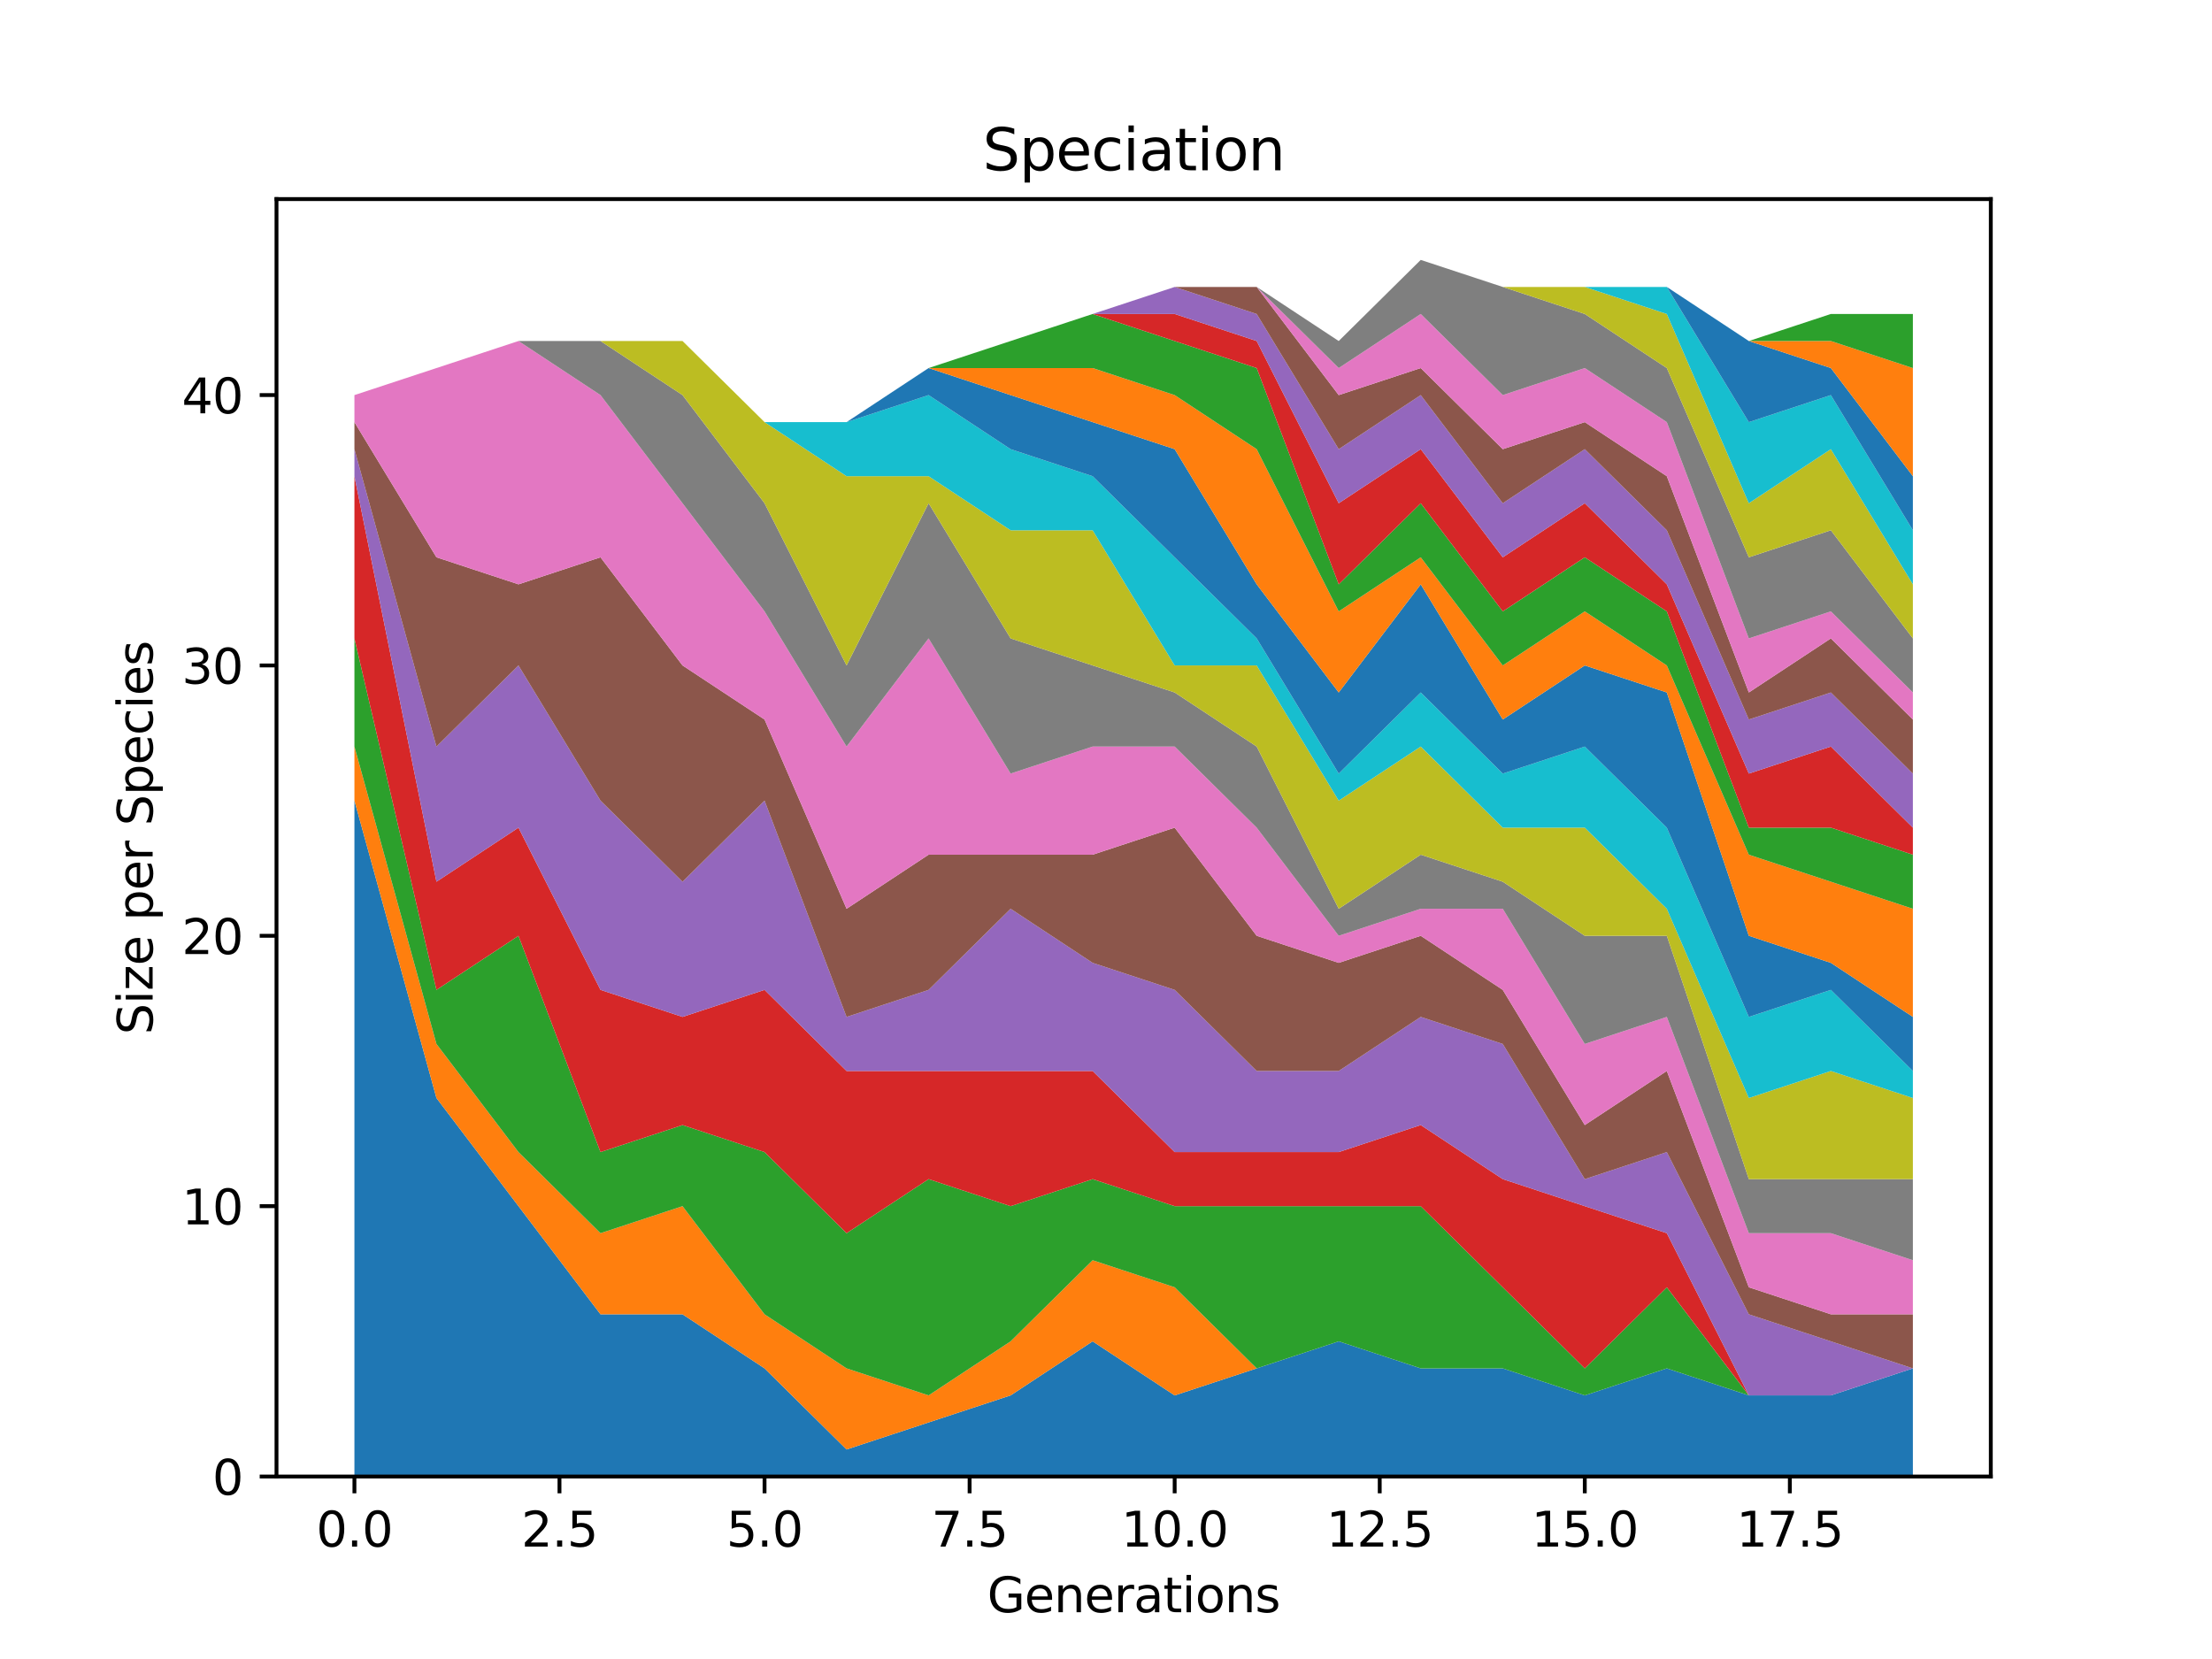 <?xml version="1.0" encoding="utf-8" standalone="no"?>
<!DOCTYPE svg PUBLIC "-//W3C//DTD SVG 1.1//EN"
  "http://www.w3.org/Graphics/SVG/1.1/DTD/svg11.dtd">
<svg xmlns:xlink="http://www.w3.org/1999/xlink" width="460.8pt" height="345.6pt" viewBox="0 0 460.8 345.6" xmlns="http://www.w3.org/2000/svg" version="1.1">
 <defs>
  <style type="text/css">*{stroke-linejoin: round; stroke-linecap: butt}</style>
 </defs>
 <g id="figure_1">
  <g id="patch_1">
   <path d="M 0 345.6 
L 460.8 345.6 
L 460.8 0 
L 0 0 
z
" style="fill: #ffffff"/>
  </g>
  <g id="axes_1">
   <g id="patch_2">
    <path d="M 57.6 307.584 
L 414.72 307.584 
L 414.72 41.472 
L 57.6 41.472 
z
" style="fill: #ffffff"/>
   </g>
   <g id="PolyCollection_1">
    <path d="M 73.833 166.784 
L 73.833 307.584 
L 90.92 307.584 
L 108.007 307.584 
L 125.094 307.584 
L 142.181 307.584 
L 159.268 307.584 
L 176.355 307.584 
L 193.442 307.584 
L 210.529 307.584 
L 227.616 307.584 
L 244.704 307.584 
L 261.791 307.584 
L 278.878 307.584 
L 295.965 307.584 
L 313.052 307.584 
L 330.139 307.584 
L 347.226 307.584 
L 364.313 307.584 
L 381.4 307.584 
L 398.487 307.584 
L 398.487 285.056 
L 398.487 285.056 
L 381.4 290.688 
L 364.313 290.688 
L 347.226 285.056 
L 330.139 290.688 
L 313.052 285.056 
L 295.965 285.056 
L 278.878 279.424 
L 261.791 285.056 
L 244.704 290.688 
L 227.616 279.424 
L 210.529 290.688 
L 193.442 296.32 
L 176.355 301.952 
L 159.268 285.056 
L 142.181 273.792 
L 125.094 273.792 
L 108.007 251.264 
L 90.92 228.736 
L 73.833 166.784 
z
" clip-path="url(#p6eb4b0f2d7)" style="fill: #1f77b4"/>
   </g>
   <g id="PolyCollection_2">
    <path d="M 73.833 155.52 
L 73.833 166.784 
L 90.92 228.736 
L 108.007 251.264 
L 125.094 273.792 
L 142.181 273.792 
L 159.268 285.056 
L 176.355 301.952 
L 193.442 296.32 
L 210.529 290.688 
L 227.616 279.424 
L 244.704 290.688 
L 261.791 285.056 
L 278.878 279.424 
L 295.965 285.056 
L 313.052 285.056 
L 330.139 290.688 
L 347.226 285.056 
L 364.313 290.688 
L 381.4 290.688 
L 398.487 285.056 
L 398.487 285.056 
L 398.487 285.056 
L 381.4 290.688 
L 364.313 290.688 
L 347.226 285.056 
L 330.139 290.688 
L 313.052 285.056 
L 295.965 285.056 
L 278.878 279.424 
L 261.791 285.056 
L 244.704 268.16 
L 227.616 262.528 
L 210.529 279.424 
L 193.442 290.688 
L 176.355 285.056 
L 159.268 273.792 
L 142.181 251.264 
L 125.094 256.896 
L 108.007 240 
L 90.92 217.472 
L 73.833 155.52 
z
" clip-path="url(#p6eb4b0f2d7)" style="fill: #ff7f0e"/>
   </g>
   <g id="PolyCollection_3">
    <path d="M 73.833 132.992 
L 73.833 155.52 
L 90.92 217.472 
L 108.007 240 
L 125.094 256.896 
L 142.181 251.264 
L 159.268 273.792 
L 176.355 285.056 
L 193.442 290.688 
L 210.529 279.424 
L 227.616 262.528 
L 244.704 268.16 
L 261.791 285.056 
L 278.878 279.424 
L 295.965 285.056 
L 313.052 285.056 
L 330.139 290.688 
L 347.226 285.056 
L 364.313 290.688 
L 381.4 290.688 
L 398.487 285.056 
L 398.487 285.056 
L 398.487 285.056 
L 381.4 290.688 
L 364.313 290.688 
L 347.226 268.16 
L 330.139 285.056 
L 313.052 268.16 
L 295.965 251.264 
L 278.878 251.264 
L 261.791 251.264 
L 244.704 251.264 
L 227.616 245.632 
L 210.529 251.264 
L 193.442 245.632 
L 176.355 256.896 
L 159.268 240 
L 142.181 234.368 
L 125.094 240 
L 108.007 194.944 
L 90.92 206.208 
L 73.833 132.992 
z
" clip-path="url(#p6eb4b0f2d7)" style="fill: #2ca02c"/>
   </g>
   <g id="PolyCollection_4">
    <path d="M 73.833 99.2 
L 73.833 132.992 
L 90.92 206.208 
L 108.007 194.944 
L 125.094 240 
L 142.181 234.368 
L 159.268 240 
L 176.355 256.896 
L 193.442 245.632 
L 210.529 251.264 
L 227.616 245.632 
L 244.704 251.264 
L 261.791 251.264 
L 278.878 251.264 
L 295.965 251.264 
L 313.052 268.16 
L 330.139 285.056 
L 347.226 268.16 
L 364.313 290.688 
L 381.4 290.688 
L 398.487 285.056 
L 398.487 285.056 
L 398.487 285.056 
L 381.4 290.688 
L 364.313 290.688 
L 347.226 256.896 
L 330.139 251.264 
L 313.052 245.632 
L 295.965 234.368 
L 278.878 240 
L 261.791 240 
L 244.704 240 
L 227.616 223.104 
L 210.529 223.104 
L 193.442 223.104 
L 176.355 223.104 
L 159.268 206.208 
L 142.181 211.84 
L 125.094 206.208 
L 108.007 172.416 
L 90.92 183.68 
L 73.833 99.2 
z
" clip-path="url(#p6eb4b0f2d7)" style="fill: #d62728"/>
   </g>
   <g id="PolyCollection_5">
    <path d="M 73.833 93.568 
L 73.833 99.2 
L 90.92 183.68 
L 108.007 172.416 
L 125.094 206.208 
L 142.181 211.84 
L 159.268 206.208 
L 176.355 223.104 
L 193.442 223.104 
L 210.529 223.104 
L 227.616 223.104 
L 244.704 240 
L 261.791 240 
L 278.878 240 
L 295.965 234.368 
L 313.052 245.632 
L 330.139 251.264 
L 347.226 256.896 
L 364.313 290.688 
L 381.4 290.688 
L 398.487 285.056 
L 398.487 285.056 
L 398.487 285.056 
L 381.4 279.424 
L 364.313 273.792 
L 347.226 240 
L 330.139 245.632 
L 313.052 217.472 
L 295.965 211.84 
L 278.878 223.104 
L 261.791 223.104 
L 244.704 206.208 
L 227.616 200.576 
L 210.529 189.312 
L 193.442 206.208 
L 176.355 211.84 
L 159.268 166.784 
L 142.181 183.68 
L 125.094 166.784 
L 108.007 138.624 
L 90.92 155.52 
L 73.833 93.568 
z
" clip-path="url(#p6eb4b0f2d7)" style="fill: #9467bd"/>
   </g>
   <g id="PolyCollection_6">
    <path d="M 73.833 87.936 
L 73.833 93.568 
L 90.92 155.52 
L 108.007 138.624 
L 125.094 166.784 
L 142.181 183.68 
L 159.268 166.784 
L 176.355 211.84 
L 193.442 206.208 
L 210.529 189.312 
L 227.616 200.576 
L 244.704 206.208 
L 261.791 223.104 
L 278.878 223.104 
L 295.965 211.84 
L 313.052 217.472 
L 330.139 245.632 
L 347.226 240 
L 364.313 273.792 
L 381.4 279.424 
L 398.487 285.056 
L 398.487 273.792 
L 398.487 273.792 
L 381.4 273.792 
L 364.313 268.16 
L 347.226 223.104 
L 330.139 234.368 
L 313.052 206.208 
L 295.965 194.944 
L 278.878 200.576 
L 261.791 194.944 
L 244.704 172.416 
L 227.616 178.048 
L 210.529 178.048 
L 193.442 178.048 
L 176.355 189.312 
L 159.268 149.888 
L 142.181 138.624 
L 125.094 116.096 
L 108.007 121.728 
L 90.92 116.096 
L 73.833 87.936 
z
" clip-path="url(#p6eb4b0f2d7)" style="fill: #8c564b"/>
   </g>
   <g id="PolyCollection_7">
    <path d="M 73.833 82.304 
L 73.833 87.936 
L 90.92 116.096 
L 108.007 121.728 
L 125.094 116.096 
L 142.181 138.624 
L 159.268 149.888 
L 176.355 189.312 
L 193.442 178.048 
L 210.529 178.048 
L 227.616 178.048 
L 244.704 172.416 
L 261.791 194.944 
L 278.878 200.576 
L 295.965 194.944 
L 313.052 206.208 
L 330.139 234.368 
L 347.226 223.104 
L 364.313 268.16 
L 381.4 273.792 
L 398.487 273.792 
L 398.487 262.528 
L 398.487 262.528 
L 381.4 256.896 
L 364.313 256.896 
L 347.226 211.84 
L 330.139 217.472 
L 313.052 189.312 
L 295.965 189.312 
L 278.878 194.944 
L 261.791 172.416 
L 244.704 155.52 
L 227.616 155.52 
L 210.529 161.152 
L 193.442 132.992 
L 176.355 155.52 
L 159.268 127.36 
L 142.181 104.832 
L 125.094 82.304 
L 108.007 71.04 
L 90.92 76.672 
L 73.833 82.304 
z
" clip-path="url(#p6eb4b0f2d7)" style="fill: #e377c2"/>
   </g>
   <g id="PolyCollection_8">
    <path d="M 73.833 82.304 
L 73.833 82.304 
L 90.92 76.672 
L 108.007 71.04 
L 125.094 82.304 
L 142.181 104.832 
L 159.268 127.36 
L 176.355 155.52 
L 193.442 132.992 
L 210.529 161.152 
L 227.616 155.52 
L 244.704 155.52 
L 261.791 172.416 
L 278.878 194.944 
L 295.965 189.312 
L 313.052 189.312 
L 330.139 217.472 
L 347.226 211.84 
L 364.313 256.896 
L 381.4 256.896 
L 398.487 262.528 
L 398.487 245.632 
L 398.487 245.632 
L 381.4 245.632 
L 364.313 245.632 
L 347.226 194.944 
L 330.139 194.944 
L 313.052 183.68 
L 295.965 178.048 
L 278.878 189.312 
L 261.791 155.52 
L 244.704 144.256 
L 227.616 138.624 
L 210.529 132.992 
L 193.442 104.832 
L 176.355 138.624 
L 159.268 104.832 
L 142.181 82.304 
L 125.094 71.04 
L 108.007 71.04 
L 90.92 76.672 
L 73.833 82.304 
z
" clip-path="url(#p6eb4b0f2d7)" style="fill: #7f7f7f"/>
   </g>
   <g id="PolyCollection_9">
    <path d="M 73.833 82.304 
L 73.833 82.304 
L 90.92 76.672 
L 108.007 71.04 
L 125.094 71.04 
L 142.181 82.304 
L 159.268 104.832 
L 176.355 138.624 
L 193.442 104.832 
L 210.529 132.992 
L 227.616 138.624 
L 244.704 144.256 
L 261.791 155.52 
L 278.878 189.312 
L 295.965 178.048 
L 313.052 183.68 
L 330.139 194.944 
L 347.226 194.944 
L 364.313 245.632 
L 381.4 245.632 
L 398.487 245.632 
L 398.487 228.736 
L 398.487 228.736 
L 381.4 223.104 
L 364.313 228.736 
L 347.226 189.312 
L 330.139 172.416 
L 313.052 172.416 
L 295.965 155.52 
L 278.878 166.784 
L 261.791 138.624 
L 244.704 138.624 
L 227.616 110.464 
L 210.529 110.464 
L 193.442 99.2 
L 176.355 99.2 
L 159.268 87.936 
L 142.181 71.04 
L 125.094 71.04 
L 108.007 71.04 
L 90.92 76.672 
L 73.833 82.304 
z
" clip-path="url(#p6eb4b0f2d7)" style="fill: #bcbd22"/>
   </g>
   <g id="PolyCollection_10">
    <path d="M 73.833 82.304 
L 73.833 82.304 
L 90.92 76.672 
L 108.007 71.04 
L 125.094 71.04 
L 142.181 71.04 
L 159.268 87.936 
L 176.355 99.2 
L 193.442 99.2 
L 210.529 110.464 
L 227.616 110.464 
L 244.704 138.624 
L 261.791 138.624 
L 278.878 166.784 
L 295.965 155.52 
L 313.052 172.416 
L 330.139 172.416 
L 347.226 189.312 
L 364.313 228.736 
L 381.4 223.104 
L 398.487 228.736 
L 398.487 223.104 
L 398.487 223.104 
L 381.4 206.208 
L 364.313 211.84 
L 347.226 172.416 
L 330.139 155.52 
L 313.052 161.152 
L 295.965 144.256 
L 278.878 161.152 
L 261.791 132.992 
L 244.704 116.096 
L 227.616 99.2 
L 210.529 93.568 
L 193.442 82.304 
L 176.355 87.936 
L 159.268 87.936 
L 142.181 71.04 
L 125.094 71.04 
L 108.007 71.04 
L 90.92 76.672 
L 73.833 82.304 
z
" clip-path="url(#p6eb4b0f2d7)" style="fill: #17becf"/>
   </g>
   <g id="PolyCollection_11">
    <path d="M 73.833 82.304 
L 73.833 82.304 
L 90.92 76.672 
L 108.007 71.04 
L 125.094 71.04 
L 142.181 71.04 
L 159.268 87.936 
L 176.355 87.936 
L 193.442 82.304 
L 210.529 93.568 
L 227.616 99.2 
L 244.704 116.096 
L 261.791 132.992 
L 278.878 161.152 
L 295.965 144.256 
L 313.052 161.152 
L 330.139 155.52 
L 347.226 172.416 
L 364.313 211.84 
L 381.4 206.208 
L 398.487 223.104 
L 398.487 211.84 
L 398.487 211.84 
L 381.4 200.576 
L 364.313 194.944 
L 347.226 144.256 
L 330.139 138.624 
L 313.052 149.888 
L 295.965 121.728 
L 278.878 144.256 
L 261.791 121.728 
L 244.704 93.568 
L 227.616 87.936 
L 210.529 82.304 
L 193.442 76.672 
L 176.355 87.936 
L 159.268 87.936 
L 142.181 71.04 
L 125.094 71.04 
L 108.007 71.04 
L 90.92 76.672 
L 73.833 82.304 
z
" clip-path="url(#p6eb4b0f2d7)" style="fill: #1f77b4"/>
   </g>
   <g id="PolyCollection_12">
    <path d="M 73.833 82.304 
L 73.833 82.304 
L 90.92 76.672 
L 108.007 71.04 
L 125.094 71.04 
L 142.181 71.04 
L 159.268 87.936 
L 176.355 87.936 
L 193.442 76.672 
L 210.529 82.304 
L 227.616 87.936 
L 244.704 93.568 
L 261.791 121.728 
L 278.878 144.256 
L 295.965 121.728 
L 313.052 149.888 
L 330.139 138.624 
L 347.226 144.256 
L 364.313 194.944 
L 381.4 200.576 
L 398.487 211.84 
L 398.487 189.312 
L 398.487 189.312 
L 381.4 183.68 
L 364.313 178.048 
L 347.226 138.624 
L 330.139 127.36 
L 313.052 138.624 
L 295.965 116.096 
L 278.878 127.36 
L 261.791 93.568 
L 244.704 82.304 
L 227.616 76.672 
L 210.529 76.672 
L 193.442 76.672 
L 176.355 87.936 
L 159.268 87.936 
L 142.181 71.04 
L 125.094 71.04 
L 108.007 71.04 
L 90.92 76.672 
L 73.833 82.304 
z
" clip-path="url(#p6eb4b0f2d7)" style="fill: #ff7f0e"/>
   </g>
   <g id="PolyCollection_13">
    <path d="M 73.833 82.304 
L 73.833 82.304 
L 90.92 76.672 
L 108.007 71.04 
L 125.094 71.04 
L 142.181 71.04 
L 159.268 87.936 
L 176.355 87.936 
L 193.442 76.672 
L 210.529 76.672 
L 227.616 76.672 
L 244.704 82.304 
L 261.791 93.568 
L 278.878 127.36 
L 295.965 116.096 
L 313.052 138.624 
L 330.139 127.36 
L 347.226 138.624 
L 364.313 178.048 
L 381.4 183.68 
L 398.487 189.312 
L 398.487 178.048 
L 398.487 178.048 
L 381.4 172.416 
L 364.313 172.416 
L 347.226 127.36 
L 330.139 116.096 
L 313.052 127.36 
L 295.965 104.832 
L 278.878 121.728 
L 261.791 76.672 
L 244.704 71.04 
L 227.616 65.408 
L 210.529 71.04 
L 193.442 76.672 
L 176.355 87.936 
L 159.268 87.936 
L 142.181 71.04 
L 125.094 71.04 
L 108.007 71.04 
L 90.92 76.672 
L 73.833 82.304 
z
" clip-path="url(#p6eb4b0f2d7)" style="fill: #2ca02c"/>
   </g>
   <g id="PolyCollection_14">
    <path d="M 73.833 82.304 
L 73.833 82.304 
L 90.92 76.672 
L 108.007 71.04 
L 125.094 71.04 
L 142.181 71.04 
L 159.268 87.936 
L 176.355 87.936 
L 193.442 76.672 
L 210.529 71.04 
L 227.616 65.408 
L 244.704 71.04 
L 261.791 76.672 
L 278.878 121.728 
L 295.965 104.832 
L 313.052 127.36 
L 330.139 116.096 
L 347.226 127.36 
L 364.313 172.416 
L 381.4 172.416 
L 398.487 178.048 
L 398.487 172.416 
L 398.487 172.416 
L 381.4 155.52 
L 364.313 161.152 
L 347.226 121.728 
L 330.139 104.832 
L 313.052 116.096 
L 295.965 93.568 
L 278.878 104.832 
L 261.791 71.04 
L 244.704 65.408 
L 227.616 65.408 
L 210.529 71.04 
L 193.442 76.672 
L 176.355 87.936 
L 159.268 87.936 
L 142.181 71.04 
L 125.094 71.04 
L 108.007 71.04 
L 90.92 76.672 
L 73.833 82.304 
z
" clip-path="url(#p6eb4b0f2d7)" style="fill: #d62728"/>
   </g>
   <g id="PolyCollection_15">
    <path d="M 73.833 82.304 
L 73.833 82.304 
L 90.92 76.672 
L 108.007 71.04 
L 125.094 71.04 
L 142.181 71.04 
L 159.268 87.936 
L 176.355 87.936 
L 193.442 76.672 
L 210.529 71.04 
L 227.616 65.408 
L 244.704 65.408 
L 261.791 71.04 
L 278.878 104.832 
L 295.965 93.568 
L 313.052 116.096 
L 330.139 104.832 
L 347.226 121.728 
L 364.313 161.152 
L 381.4 155.52 
L 398.487 172.416 
L 398.487 161.152 
L 398.487 161.152 
L 381.4 144.256 
L 364.313 149.888 
L 347.226 110.464 
L 330.139 93.568 
L 313.052 104.832 
L 295.965 82.304 
L 278.878 93.568 
L 261.791 65.408 
L 244.704 59.776 
L 227.616 65.408 
L 210.529 71.04 
L 193.442 76.672 
L 176.355 87.936 
L 159.268 87.936 
L 142.181 71.04 
L 125.094 71.04 
L 108.007 71.04 
L 90.92 76.672 
L 73.833 82.304 
z
" clip-path="url(#p6eb4b0f2d7)" style="fill: #9467bd"/>
   </g>
   <g id="PolyCollection_16">
    <path d="M 73.833 82.304 
L 73.833 82.304 
L 90.92 76.672 
L 108.007 71.04 
L 125.094 71.04 
L 142.181 71.04 
L 159.268 87.936 
L 176.355 87.936 
L 193.442 76.672 
L 210.529 71.04 
L 227.616 65.408 
L 244.704 59.776 
L 261.791 65.408 
L 278.878 93.568 
L 295.965 82.304 
L 313.052 104.832 
L 330.139 93.568 
L 347.226 110.464 
L 364.313 149.888 
L 381.4 144.256 
L 398.487 161.152 
L 398.487 149.888 
L 398.487 149.888 
L 381.4 132.992 
L 364.313 144.256 
L 347.226 99.2 
L 330.139 87.936 
L 313.052 93.568 
L 295.965 76.672 
L 278.878 82.304 
L 261.791 59.776 
L 244.704 59.776 
L 227.616 65.408 
L 210.529 71.04 
L 193.442 76.672 
L 176.355 87.936 
L 159.268 87.936 
L 142.181 71.04 
L 125.094 71.04 
L 108.007 71.04 
L 90.92 76.672 
L 73.833 82.304 
z
" clip-path="url(#p6eb4b0f2d7)" style="fill: #8c564b"/>
   </g>
   <g id="PolyCollection_17">
    <path d="M 73.833 82.304 
L 73.833 82.304 
L 90.92 76.672 
L 108.007 71.04 
L 125.094 71.04 
L 142.181 71.04 
L 159.268 87.936 
L 176.355 87.936 
L 193.442 76.672 
L 210.529 71.04 
L 227.616 65.408 
L 244.704 59.776 
L 261.791 59.776 
L 278.878 82.304 
L 295.965 76.672 
L 313.052 93.568 
L 330.139 87.936 
L 347.226 99.2 
L 364.313 144.256 
L 381.4 132.992 
L 398.487 149.888 
L 398.487 144.256 
L 398.487 144.256 
L 381.4 127.36 
L 364.313 132.992 
L 347.226 87.936 
L 330.139 76.672 
L 313.052 82.304 
L 295.965 65.408 
L 278.878 76.672 
L 261.791 59.776 
L 244.704 59.776 
L 227.616 65.408 
L 210.529 71.04 
L 193.442 76.672 
L 176.355 87.936 
L 159.268 87.936 
L 142.181 71.04 
L 125.094 71.04 
L 108.007 71.04 
L 90.92 76.672 
L 73.833 82.304 
z
" clip-path="url(#p6eb4b0f2d7)" style="fill: #e377c2"/>
   </g>
   <g id="PolyCollection_18">
    <path d="M 73.833 82.304 
L 73.833 82.304 
L 90.92 76.672 
L 108.007 71.04 
L 125.094 71.04 
L 142.181 71.04 
L 159.268 87.936 
L 176.355 87.936 
L 193.442 76.672 
L 210.529 71.04 
L 227.616 65.408 
L 244.704 59.776 
L 261.791 59.776 
L 278.878 76.672 
L 295.965 65.408 
L 313.052 82.304 
L 330.139 76.672 
L 347.226 87.936 
L 364.313 132.992 
L 381.4 127.36 
L 398.487 144.256 
L 398.487 132.992 
L 398.487 132.992 
L 381.4 110.464 
L 364.313 116.096 
L 347.226 76.672 
L 330.139 65.408 
L 313.052 59.776 
L 295.965 54.144 
L 278.878 71.04 
L 261.791 59.776 
L 244.704 59.776 
L 227.616 65.408 
L 210.529 71.04 
L 193.442 76.672 
L 176.355 87.936 
L 159.268 87.936 
L 142.181 71.04 
L 125.094 71.04 
L 108.007 71.04 
L 90.92 76.672 
L 73.833 82.304 
z
" clip-path="url(#p6eb4b0f2d7)" style="fill: #7f7f7f"/>
   </g>
   <g id="PolyCollection_19">
    <path d="M 73.833 82.304 
L 73.833 82.304 
L 90.92 76.672 
L 108.007 71.04 
L 125.094 71.04 
L 142.181 71.04 
L 159.268 87.936 
L 176.355 87.936 
L 193.442 76.672 
L 210.529 71.04 
L 227.616 65.408 
L 244.704 59.776 
L 261.791 59.776 
L 278.878 71.04 
L 295.965 54.144 
L 313.052 59.776 
L 330.139 65.408 
L 347.226 76.672 
L 364.313 116.096 
L 381.4 110.464 
L 398.487 132.992 
L 398.487 121.728 
L 398.487 121.728 
L 381.4 93.568 
L 364.313 104.832 
L 347.226 65.408 
L 330.139 59.776 
L 313.052 59.776 
L 295.965 54.144 
L 278.878 71.04 
L 261.791 59.776 
L 244.704 59.776 
L 227.616 65.408 
L 210.529 71.04 
L 193.442 76.672 
L 176.355 87.936 
L 159.268 87.936 
L 142.181 71.04 
L 125.094 71.04 
L 108.007 71.04 
L 90.92 76.672 
L 73.833 82.304 
z
" clip-path="url(#p6eb4b0f2d7)" style="fill: #bcbd22"/>
   </g>
   <g id="PolyCollection_20">
    <path d="M 73.833 82.304 
L 73.833 82.304 
L 90.92 76.672 
L 108.007 71.04 
L 125.094 71.04 
L 142.181 71.04 
L 159.268 87.936 
L 176.355 87.936 
L 193.442 76.672 
L 210.529 71.04 
L 227.616 65.408 
L 244.704 59.776 
L 261.791 59.776 
L 278.878 71.04 
L 295.965 54.144 
L 313.052 59.776 
L 330.139 59.776 
L 347.226 65.408 
L 364.313 104.832 
L 381.4 93.568 
L 398.487 121.728 
L 398.487 110.464 
L 398.487 110.464 
L 381.4 82.304 
L 364.313 87.936 
L 347.226 59.776 
L 330.139 59.776 
L 313.052 59.776 
L 295.965 54.144 
L 278.878 71.04 
L 261.791 59.776 
L 244.704 59.776 
L 227.616 65.408 
L 210.529 71.04 
L 193.442 76.672 
L 176.355 87.936 
L 159.268 87.936 
L 142.181 71.04 
L 125.094 71.04 
L 108.007 71.04 
L 90.92 76.672 
L 73.833 82.304 
z
" clip-path="url(#p6eb4b0f2d7)" style="fill: #17becf"/>
   </g>
   <g id="PolyCollection_21">
    <path d="M 73.833 82.304 
L 73.833 82.304 
L 90.92 76.672 
L 108.007 71.04 
L 125.094 71.04 
L 142.181 71.04 
L 159.268 87.936 
L 176.355 87.936 
L 193.442 76.672 
L 210.529 71.04 
L 227.616 65.408 
L 244.704 59.776 
L 261.791 59.776 
L 278.878 71.04 
L 295.965 54.144 
L 313.052 59.776 
L 330.139 59.776 
L 347.226 59.776 
L 364.313 87.936 
L 381.4 82.304 
L 398.487 110.464 
L 398.487 99.2 
L 398.487 99.2 
L 381.4 76.672 
L 364.313 71.04 
L 347.226 59.776 
L 330.139 59.776 
L 313.052 59.776 
L 295.965 54.144 
L 278.878 71.04 
L 261.791 59.776 
L 244.704 59.776 
L 227.616 65.408 
L 210.529 71.04 
L 193.442 76.672 
L 176.355 87.936 
L 159.268 87.936 
L 142.181 71.04 
L 125.094 71.04 
L 108.007 71.04 
L 90.92 76.672 
L 73.833 82.304 
z
" clip-path="url(#p6eb4b0f2d7)" style="fill: #1f77b4"/>
   </g>
   <g id="PolyCollection_22">
    <path d="M 73.833 82.304 
L 73.833 82.304 
L 90.92 76.672 
L 108.007 71.04 
L 125.094 71.04 
L 142.181 71.04 
L 159.268 87.936 
L 176.355 87.936 
L 193.442 76.672 
L 210.529 71.04 
L 227.616 65.408 
L 244.704 59.776 
L 261.791 59.776 
L 278.878 71.04 
L 295.965 54.144 
L 313.052 59.776 
L 330.139 59.776 
L 347.226 59.776 
L 364.313 71.04 
L 381.4 76.672 
L 398.487 99.2 
L 398.487 76.672 
L 398.487 76.672 
L 381.4 71.04 
L 364.313 71.04 
L 347.226 59.776 
L 330.139 59.776 
L 313.052 59.776 
L 295.965 54.144 
L 278.878 71.04 
L 261.791 59.776 
L 244.704 59.776 
L 227.616 65.408 
L 210.529 71.04 
L 193.442 76.672 
L 176.355 87.936 
L 159.268 87.936 
L 142.181 71.04 
L 125.094 71.04 
L 108.007 71.04 
L 90.92 76.672 
L 73.833 82.304 
z
" clip-path="url(#p6eb4b0f2d7)" style="fill: #ff7f0e"/>
   </g>
   <g id="PolyCollection_23">
    <path d="M 73.833 82.304 
L 73.833 82.304 
L 90.92 76.672 
L 108.007 71.04 
L 125.094 71.04 
L 142.181 71.04 
L 159.268 87.936 
L 176.355 87.936 
L 193.442 76.672 
L 210.529 71.04 
L 227.616 65.408 
L 244.704 59.776 
L 261.791 59.776 
L 278.878 71.04 
L 295.965 54.144 
L 313.052 59.776 
L 330.139 59.776 
L 347.226 59.776 
L 364.313 71.04 
L 381.4 71.04 
L 398.487 76.672 
L 398.487 65.408 
L 398.487 65.408 
L 381.4 65.408 
L 364.313 71.04 
L 347.226 59.776 
L 330.139 59.776 
L 313.052 59.776 
L 295.965 54.144 
L 278.878 71.04 
L 261.791 59.776 
L 244.704 59.776 
L 227.616 65.408 
L 210.529 71.04 
L 193.442 76.672 
L 176.355 87.936 
L 159.268 87.936 
L 142.181 71.04 
L 125.094 71.04 
L 108.007 71.04 
L 90.92 76.672 
L 73.833 82.304 
z
" clip-path="url(#p6eb4b0f2d7)" style="fill: #2ca02c"/>
   </g>
   <g id="matplotlib.axis_1">
    <g id="xtick_1">
     <g id="line2d_1">
      <defs>
       <path id="me9204f7ef4" d="M 0 0 
L 0 3.5 
" style="stroke: #000000; stroke-width: 0.8"/>
      </defs>
      <g>
       <use xlink:href="#me9204f7ef4" x="73.833" y="307.584" style="stroke: #000000; stroke-width: 0.8"/>
      </g>
     </g>
     <g id="text_1">
      <!-- 0.0 -->
      <g transform="translate(65.881 322.182) scale(0.1 -0.1)">
       <defs>
        <path id="DejaVuSans-30" d="M 2034 4250 
Q 1547 4250 1301 3770 
Q 1056 3291 1056 2328 
Q 1056 1369 1301 889 
Q 1547 409 2034 409 
Q 2525 409 2770 889 
Q 3016 1369 3016 2328 
Q 3016 3291 2770 3770 
Q 2525 4250 2034 4250 
z
M 2034 4750 
Q 2819 4750 3233 4129 
Q 3647 3509 3647 2328 
Q 3647 1150 3233 529 
Q 2819 -91 2034 -91 
Q 1250 -91 836 529 
Q 422 1150 422 2328 
Q 422 3509 836 4129 
Q 1250 4750 2034 4750 
z
" transform="scale(0.016)"/>
        <path id="DejaVuSans-2e" d="M 684 794 
L 1344 794 
L 1344 0 
L 684 0 
L 684 794 
z
" transform="scale(0.016)"/>
       </defs>
       <use xlink:href="#DejaVuSans-30"/>
       <use xlink:href="#DejaVuSans-2e" x="63.623"/>
       <use xlink:href="#DejaVuSans-30" x="95.41"/>
      </g>
     </g>
    </g>
    <g id="xtick_2">
     <g id="line2d_2">
      <g>
       <use xlink:href="#me9204f7ef4" x="116.55" y="307.584" style="stroke: #000000; stroke-width: 0.8"/>
      </g>
     </g>
     <g id="text_2">
      <!-- 2.5 -->
      <g transform="translate(108.599 322.182) scale(0.1 -0.1)">
       <defs>
        <path id="DejaVuSans-32" d="M 1228 531 
L 3431 531 
L 3431 0 
L 469 0 
L 469 531 
Q 828 903 1448 1529 
Q 2069 2156 2228 2338 
Q 2531 2678 2651 2914 
Q 2772 3150 2772 3378 
Q 2772 3750 2511 3984 
Q 2250 4219 1831 4219 
Q 1534 4219 1204 4116 
Q 875 4013 500 3803 
L 500 4441 
Q 881 4594 1212 4672 
Q 1544 4750 1819 4750 
Q 2544 4750 2975 4387 
Q 3406 4025 3406 3419 
Q 3406 3131 3298 2873 
Q 3191 2616 2906 2266 
Q 2828 2175 2409 1742 
Q 1991 1309 1228 531 
z
" transform="scale(0.016)"/>
        <path id="DejaVuSans-35" d="M 691 4666 
L 3169 4666 
L 3169 4134 
L 1269 4134 
L 1269 2991 
Q 1406 3038 1543 3061 
Q 1681 3084 1819 3084 
Q 2600 3084 3056 2656 
Q 3513 2228 3513 1497 
Q 3513 744 3044 326 
Q 2575 -91 1722 -91 
Q 1428 -91 1123 -41 
Q 819 9 494 109 
L 494 744 
Q 775 591 1075 516 
Q 1375 441 1709 441 
Q 2250 441 2565 725 
Q 2881 1009 2881 1497 
Q 2881 1984 2565 2268 
Q 2250 2553 1709 2553 
Q 1456 2553 1204 2497 
Q 953 2441 691 2322 
L 691 4666 
z
" transform="scale(0.016)"/>
       </defs>
       <use xlink:href="#DejaVuSans-32"/>
       <use xlink:href="#DejaVuSans-2e" x="63.623"/>
       <use xlink:href="#DejaVuSans-35" x="95.41"/>
      </g>
     </g>
    </g>
    <g id="xtick_3">
     <g id="line2d_3">
      <g>
       <use xlink:href="#me9204f7ef4" x="159.268" y="307.584" style="stroke: #000000; stroke-width: 0.8"/>
      </g>
     </g>
     <g id="text_3">
      <!-- 5.0 -->
      <g transform="translate(151.317 322.182) scale(0.1 -0.1)">
       <use xlink:href="#DejaVuSans-35"/>
       <use xlink:href="#DejaVuSans-2e" x="63.623"/>
       <use xlink:href="#DejaVuSans-30" x="95.41"/>
      </g>
     </g>
    </g>
    <g id="xtick_4">
     <g id="line2d_4">
      <g>
       <use xlink:href="#me9204f7ef4" x="201.986" y="307.584" style="stroke: #000000; stroke-width: 0.8"/>
      </g>
     </g>
     <g id="text_4">
      <!-- 7.5 -->
      <g transform="translate(194.034 322.182) scale(0.1 -0.1)">
       <defs>
        <path id="DejaVuSans-37" d="M 525 4666 
L 3525 4666 
L 3525 4397 
L 1831 0 
L 1172 0 
L 2766 4134 
L 525 4134 
L 525 4666 
z
" transform="scale(0.016)"/>
       </defs>
       <use xlink:href="#DejaVuSans-37"/>
       <use xlink:href="#DejaVuSans-2e" x="63.623"/>
       <use xlink:href="#DejaVuSans-35" x="95.41"/>
      </g>
     </g>
    </g>
    <g id="xtick_5">
     <g id="line2d_5">
      <g>
       <use xlink:href="#me9204f7ef4" x="244.704" y="307.584" style="stroke: #000000; stroke-width: 0.8"/>
      </g>
     </g>
     <g id="text_5">
      <!-- 10.0 -->
      <g transform="translate(233.571 322.182) scale(0.1 -0.1)">
       <defs>
        <path id="DejaVuSans-31" d="M 794 531 
L 1825 531 
L 1825 4091 
L 703 3866 
L 703 4441 
L 1819 4666 
L 2450 4666 
L 2450 531 
L 3481 531 
L 3481 0 
L 794 0 
L 794 531 
z
" transform="scale(0.016)"/>
       </defs>
       <use xlink:href="#DejaVuSans-31"/>
       <use xlink:href="#DejaVuSans-30" x="63.623"/>
       <use xlink:href="#DejaVuSans-2e" x="127.246"/>
       <use xlink:href="#DejaVuSans-30" x="159.033"/>
      </g>
     </g>
    </g>
    <g id="xtick_6">
     <g id="line2d_6">
      <g>
       <use xlink:href="#me9204f7ef4" x="287.421" y="307.584" style="stroke: #000000; stroke-width: 0.8"/>
      </g>
     </g>
     <g id="text_6">
      <!-- 12.5 -->
      <g transform="translate(276.288 322.182) scale(0.1 -0.1)">
       <use xlink:href="#DejaVuSans-31"/>
       <use xlink:href="#DejaVuSans-32" x="63.623"/>
       <use xlink:href="#DejaVuSans-2e" x="127.246"/>
       <use xlink:href="#DejaVuSans-35" x="159.033"/>
      </g>
     </g>
    </g>
    <g id="xtick_7">
     <g id="line2d_7">
      <g>
       <use xlink:href="#me9204f7ef4" x="330.139" y="307.584" style="stroke: #000000; stroke-width: 0.8"/>
      </g>
     </g>
     <g id="text_7">
      <!-- 15.0 -->
      <g transform="translate(319.006 322.182) scale(0.1 -0.1)">
       <use xlink:href="#DejaVuSans-31"/>
       <use xlink:href="#DejaVuSans-35" x="63.623"/>
       <use xlink:href="#DejaVuSans-2e" x="127.246"/>
       <use xlink:href="#DejaVuSans-30" x="159.033"/>
      </g>
     </g>
    </g>
    <g id="xtick_8">
     <g id="line2d_8">
      <g>
       <use xlink:href="#me9204f7ef4" x="372.857" y="307.584" style="stroke: #000000; stroke-width: 0.8"/>
      </g>
     </g>
     <g id="text_8">
      <!-- 17.5 -->
      <g transform="translate(361.724 322.182) scale(0.1 -0.1)">
       <use xlink:href="#DejaVuSans-31"/>
       <use xlink:href="#DejaVuSans-37" x="63.623"/>
       <use xlink:href="#DejaVuSans-2e" x="127.246"/>
       <use xlink:href="#DejaVuSans-35" x="159.033"/>
      </g>
     </g>
    </g>
    <g id="text_9">
     <!-- Generations -->
     <g transform="translate(205.662 335.861) scale(0.1 -0.1)">
      <defs>
       <path id="DejaVuSans-47" d="M 3809 666 
L 3809 1919 
L 2778 1919 
L 2778 2438 
L 4434 2438 
L 4434 434 
Q 4069 175 3628 42 
Q 3188 -91 2688 -91 
Q 1594 -91 976 548 
Q 359 1188 359 2328 
Q 359 3472 976 4111 
Q 1594 4750 2688 4750 
Q 3144 4750 3555 4637 
Q 3966 4525 4313 4306 
L 4313 3634 
Q 3963 3931 3569 4081 
Q 3175 4231 2741 4231 
Q 1884 4231 1454 3753 
Q 1025 3275 1025 2328 
Q 1025 1384 1454 906 
Q 1884 428 2741 428 
Q 3075 428 3337 486 
Q 3600 544 3809 666 
z
" transform="scale(0.016)"/>
       <path id="DejaVuSans-65" d="M 3597 1894 
L 3597 1613 
L 953 1613 
Q 991 1019 1311 708 
Q 1631 397 2203 397 
Q 2534 397 2845 478 
Q 3156 559 3463 722 
L 3463 178 
Q 3153 47 2828 -22 
Q 2503 -91 2169 -91 
Q 1331 -91 842 396 
Q 353 884 353 1716 
Q 353 2575 817 3079 
Q 1281 3584 2069 3584 
Q 2775 3584 3186 3129 
Q 3597 2675 3597 1894 
z
M 3022 2063 
Q 3016 2534 2758 2815 
Q 2500 3097 2075 3097 
Q 1594 3097 1305 2825 
Q 1016 2553 972 2059 
L 3022 2063 
z
" transform="scale(0.016)"/>
       <path id="DejaVuSans-6e" d="M 3513 2113 
L 3513 0 
L 2938 0 
L 2938 2094 
Q 2938 2591 2744 2837 
Q 2550 3084 2163 3084 
Q 1697 3084 1428 2787 
Q 1159 2491 1159 1978 
L 1159 0 
L 581 0 
L 581 3500 
L 1159 3500 
L 1159 2956 
Q 1366 3272 1645 3428 
Q 1925 3584 2291 3584 
Q 2894 3584 3203 3211 
Q 3513 2838 3513 2113 
z
" transform="scale(0.016)"/>
       <path id="DejaVuSans-72" d="M 2631 2963 
Q 2534 3019 2420 3045 
Q 2306 3072 2169 3072 
Q 1681 3072 1420 2755 
Q 1159 2438 1159 1844 
L 1159 0 
L 581 0 
L 581 3500 
L 1159 3500 
L 1159 2956 
Q 1341 3275 1631 3429 
Q 1922 3584 2338 3584 
Q 2397 3584 2469 3576 
Q 2541 3569 2628 3553 
L 2631 2963 
z
" transform="scale(0.016)"/>
       <path id="DejaVuSans-61" d="M 2194 1759 
Q 1497 1759 1228 1600 
Q 959 1441 959 1056 
Q 959 750 1161 570 
Q 1363 391 1709 391 
Q 2188 391 2477 730 
Q 2766 1069 2766 1631 
L 2766 1759 
L 2194 1759 
z
M 3341 1997 
L 3341 0 
L 2766 0 
L 2766 531 
Q 2569 213 2275 61 
Q 1981 -91 1556 -91 
Q 1019 -91 701 211 
Q 384 513 384 1019 
Q 384 1609 779 1909 
Q 1175 2209 1959 2209 
L 2766 2209 
L 2766 2266 
Q 2766 2663 2505 2880 
Q 2244 3097 1772 3097 
Q 1472 3097 1187 3025 
Q 903 2953 641 2809 
L 641 3341 
Q 956 3463 1253 3523 
Q 1550 3584 1831 3584 
Q 2591 3584 2966 3190 
Q 3341 2797 3341 1997 
z
" transform="scale(0.016)"/>
       <path id="DejaVuSans-74" d="M 1172 4494 
L 1172 3500 
L 2356 3500 
L 2356 3053 
L 1172 3053 
L 1172 1153 
Q 1172 725 1289 603 
Q 1406 481 1766 481 
L 2356 481 
L 2356 0 
L 1766 0 
Q 1100 0 847 248 
Q 594 497 594 1153 
L 594 3053 
L 172 3053 
L 172 3500 
L 594 3500 
L 594 4494 
L 1172 4494 
z
" transform="scale(0.016)"/>
       <path id="DejaVuSans-69" d="M 603 3500 
L 1178 3500 
L 1178 0 
L 603 0 
L 603 3500 
z
M 603 4863 
L 1178 4863 
L 1178 4134 
L 603 4134 
L 603 4863 
z
" transform="scale(0.016)"/>
       <path id="DejaVuSans-6f" d="M 1959 3097 
Q 1497 3097 1228 2736 
Q 959 2375 959 1747 
Q 959 1119 1226 758 
Q 1494 397 1959 397 
Q 2419 397 2687 759 
Q 2956 1122 2956 1747 
Q 2956 2369 2687 2733 
Q 2419 3097 1959 3097 
z
M 1959 3584 
Q 2709 3584 3137 3096 
Q 3566 2609 3566 1747 
Q 3566 888 3137 398 
Q 2709 -91 1959 -91 
Q 1206 -91 779 398 
Q 353 888 353 1747 
Q 353 2609 779 3096 
Q 1206 3584 1959 3584 
z
" transform="scale(0.016)"/>
       <path id="DejaVuSans-73" d="M 2834 3397 
L 2834 2853 
Q 2591 2978 2328 3040 
Q 2066 3103 1784 3103 
Q 1356 3103 1142 2972 
Q 928 2841 928 2578 
Q 928 2378 1081 2264 
Q 1234 2150 1697 2047 
L 1894 2003 
Q 2506 1872 2764 1633 
Q 3022 1394 3022 966 
Q 3022 478 2636 193 
Q 2250 -91 1575 -91 
Q 1294 -91 989 -36 
Q 684 19 347 128 
L 347 722 
Q 666 556 975 473 
Q 1284 391 1588 391 
Q 1994 391 2212 530 
Q 2431 669 2431 922 
Q 2431 1156 2273 1281 
Q 2116 1406 1581 1522 
L 1381 1569 
Q 847 1681 609 1914 
Q 372 2147 372 2553 
Q 372 3047 722 3315 
Q 1072 3584 1716 3584 
Q 2034 3584 2315 3537 
Q 2597 3491 2834 3397 
z
" transform="scale(0.016)"/>
      </defs>
      <use xlink:href="#DejaVuSans-47"/>
      <use xlink:href="#DejaVuSans-65" x="77.49"/>
      <use xlink:href="#DejaVuSans-6e" x="139.014"/>
      <use xlink:href="#DejaVuSans-65" x="202.393"/>
      <use xlink:href="#DejaVuSans-72" x="263.916"/>
      <use xlink:href="#DejaVuSans-61" x="305.029"/>
      <use xlink:href="#DejaVuSans-74" x="366.309"/>
      <use xlink:href="#DejaVuSans-69" x="405.518"/>
      <use xlink:href="#DejaVuSans-6f" x="433.301"/>
      <use xlink:href="#DejaVuSans-6e" x="494.482"/>
      <use xlink:href="#DejaVuSans-73" x="557.861"/>
     </g>
    </g>
   </g>
   <g id="matplotlib.axis_2">
    <g id="ytick_1">
     <g id="line2d_9">
      <defs>
       <path id="ma29bbfba94" d="M 0 0 
L -3.5 0 
" style="stroke: #000000; stroke-width: 0.8"/>
      </defs>
      <g>
       <use xlink:href="#ma29bbfba94" x="57.6" y="307.584" style="stroke: #000000; stroke-width: 0.8"/>
      </g>
     </g>
     <g id="text_10">
      <!-- 0 -->
      <g transform="translate(44.237 311.383) scale(0.1 -0.1)">
       <use xlink:href="#DejaVuSans-30"/>
      </g>
     </g>
    </g>
    <g id="ytick_2">
     <g id="line2d_10">
      <g>
       <use xlink:href="#ma29bbfba94" x="57.6" y="251.264" style="stroke: #000000; stroke-width: 0.8"/>
      </g>
     </g>
     <g id="text_11">
      <!-- 10 -->
      <g transform="translate(37.875 255.063) scale(0.1 -0.1)">
       <use xlink:href="#DejaVuSans-31"/>
       <use xlink:href="#DejaVuSans-30" x="63.623"/>
      </g>
     </g>
    </g>
    <g id="ytick_3">
     <g id="line2d_11">
      <g>
       <use xlink:href="#ma29bbfba94" x="57.6" y="194.944" style="stroke: #000000; stroke-width: 0.8"/>
      </g>
     </g>
     <g id="text_12">
      <!-- 20 -->
      <g transform="translate(37.875 198.743) scale(0.1 -0.1)">
       <use xlink:href="#DejaVuSans-32"/>
       <use xlink:href="#DejaVuSans-30" x="63.623"/>
      </g>
     </g>
    </g>
    <g id="ytick_4">
     <g id="line2d_12">
      <g>
       <use xlink:href="#ma29bbfba94" x="57.6" y="138.624" style="stroke: #000000; stroke-width: 0.8"/>
      </g>
     </g>
     <g id="text_13">
      <!-- 30 -->
      <g transform="translate(37.875 142.423) scale(0.1 -0.1)">
       <defs>
        <path id="DejaVuSans-33" d="M 2597 2516 
Q 3050 2419 3304 2112 
Q 3559 1806 3559 1356 
Q 3559 666 3084 287 
Q 2609 -91 1734 -91 
Q 1441 -91 1130 -33 
Q 819 25 488 141 
L 488 750 
Q 750 597 1062 519 
Q 1375 441 1716 441 
Q 2309 441 2620 675 
Q 2931 909 2931 1356 
Q 2931 1769 2642 2001 
Q 2353 2234 1838 2234 
L 1294 2234 
L 1294 2753 
L 1863 2753 
Q 2328 2753 2575 2939 
Q 2822 3125 2822 3475 
Q 2822 3834 2567 4026 
Q 2313 4219 1838 4219 
Q 1578 4219 1281 4162 
Q 984 4106 628 3988 
L 628 4550 
Q 988 4650 1302 4700 
Q 1616 4750 1894 4750 
Q 2613 4750 3031 4423 
Q 3450 4097 3450 3541 
Q 3450 3153 3228 2886 
Q 3006 2619 2597 2516 
z
" transform="scale(0.016)"/>
       </defs>
       <use xlink:href="#DejaVuSans-33"/>
       <use xlink:href="#DejaVuSans-30" x="63.623"/>
      </g>
     </g>
    </g>
    <g id="ytick_5">
     <g id="line2d_13">
      <g>
       <use xlink:href="#ma29bbfba94" x="57.6" y="82.304" style="stroke: #000000; stroke-width: 0.8"/>
      </g>
     </g>
     <g id="text_14">
      <!-- 40 -->
      <g transform="translate(37.875 86.103) scale(0.1 -0.1)">
       <defs>
        <path id="DejaVuSans-34" d="M 2419 4116 
L 825 1625 
L 2419 1625 
L 2419 4116 
z
M 2253 4666 
L 3047 4666 
L 3047 1625 
L 3713 1625 
L 3713 1100 
L 3047 1100 
L 3047 0 
L 2419 0 
L 2419 1100 
L 313 1100 
L 313 1709 
L 2253 4666 
z
" transform="scale(0.016)"/>
       </defs>
       <use xlink:href="#DejaVuSans-34"/>
       <use xlink:href="#DejaVuSans-30" x="63.623"/>
      </g>
     </g>
    </g>
    <g id="text_15">
     <!-- Size per Species -->
     <g transform="translate(31.795 215.521) rotate(-90) scale(0.1 -0.1)">
      <defs>
       <path id="DejaVuSans-53" d="M 3425 4513 
L 3425 3897 
Q 3066 4069 2747 4153 
Q 2428 4238 2131 4238 
Q 1616 4238 1336 4038 
Q 1056 3838 1056 3469 
Q 1056 3159 1242 3001 
Q 1428 2844 1947 2747 
L 2328 2669 
Q 3034 2534 3370 2195 
Q 3706 1856 3706 1288 
Q 3706 609 3251 259 
Q 2797 -91 1919 -91 
Q 1588 -91 1214 -16 
Q 841 59 441 206 
L 441 856 
Q 825 641 1194 531 
Q 1563 422 1919 422 
Q 2459 422 2753 634 
Q 3047 847 3047 1241 
Q 3047 1584 2836 1778 
Q 2625 1972 2144 2069 
L 1759 2144 
Q 1053 2284 737 2584 
Q 422 2884 422 3419 
Q 422 4038 858 4394 
Q 1294 4750 2059 4750 
Q 2388 4750 2728 4690 
Q 3069 4631 3425 4513 
z
" transform="scale(0.016)"/>
       <path id="DejaVuSans-7a" d="M 353 3500 
L 3084 3500 
L 3084 2975 
L 922 459 
L 3084 459 
L 3084 0 
L 275 0 
L 275 525 
L 2438 3041 
L 353 3041 
L 353 3500 
z
" transform="scale(0.016)"/>
       <path id="DejaVuSans-20" transform="scale(0.016)"/>
       <path id="DejaVuSans-70" d="M 1159 525 
L 1159 -1331 
L 581 -1331 
L 581 3500 
L 1159 3500 
L 1159 2969 
Q 1341 3281 1617 3432 
Q 1894 3584 2278 3584 
Q 2916 3584 3314 3078 
Q 3713 2572 3713 1747 
Q 3713 922 3314 415 
Q 2916 -91 2278 -91 
Q 1894 -91 1617 61 
Q 1341 213 1159 525 
z
M 3116 1747 
Q 3116 2381 2855 2742 
Q 2594 3103 2138 3103 
Q 1681 3103 1420 2742 
Q 1159 2381 1159 1747 
Q 1159 1113 1420 752 
Q 1681 391 2138 391 
Q 2594 391 2855 752 
Q 3116 1113 3116 1747 
z
" transform="scale(0.016)"/>
       <path id="DejaVuSans-63" d="M 3122 3366 
L 3122 2828 
Q 2878 2963 2633 3030 
Q 2388 3097 2138 3097 
Q 1578 3097 1268 2742 
Q 959 2388 959 1747 
Q 959 1106 1268 751 
Q 1578 397 2138 397 
Q 2388 397 2633 464 
Q 2878 531 3122 666 
L 3122 134 
Q 2881 22 2623 -34 
Q 2366 -91 2075 -91 
Q 1284 -91 818 406 
Q 353 903 353 1747 
Q 353 2603 823 3093 
Q 1294 3584 2113 3584 
Q 2378 3584 2631 3529 
Q 2884 3475 3122 3366 
z
" transform="scale(0.016)"/>
      </defs>
      <use xlink:href="#DejaVuSans-53"/>
      <use xlink:href="#DejaVuSans-69" x="63.477"/>
      <use xlink:href="#DejaVuSans-7a" x="91.26"/>
      <use xlink:href="#DejaVuSans-65" x="143.75"/>
      <use xlink:href="#DejaVuSans-20" x="205.273"/>
      <use xlink:href="#DejaVuSans-70" x="237.061"/>
      <use xlink:href="#DejaVuSans-65" x="300.537"/>
      <use xlink:href="#DejaVuSans-72" x="362.061"/>
      <use xlink:href="#DejaVuSans-20" x="403.174"/>
      <use xlink:href="#DejaVuSans-53" x="434.961"/>
      <use xlink:href="#DejaVuSans-70" x="498.438"/>
      <use xlink:href="#DejaVuSans-65" x="561.914"/>
      <use xlink:href="#DejaVuSans-63" x="623.438"/>
      <use xlink:href="#DejaVuSans-69" x="678.418"/>
      <use xlink:href="#DejaVuSans-65" x="706.201"/>
      <use xlink:href="#DejaVuSans-73" x="767.725"/>
     </g>
    </g>
   </g>
   <g id="patch_3">
    <path d="M 57.6 307.584 
L 57.6 41.472 
" style="fill: none; stroke: #000000; stroke-width: 0.8; stroke-linejoin: miter; stroke-linecap: square"/>
   </g>
   <g id="patch_4">
    <path d="M 414.72 307.584 
L 414.72 41.472 
" style="fill: none; stroke: #000000; stroke-width: 0.8; stroke-linejoin: miter; stroke-linecap: square"/>
   </g>
   <g id="patch_5">
    <path d="M 57.6 307.584 
L 414.72 307.584 
" style="fill: none; stroke: #000000; stroke-width: 0.8; stroke-linejoin: miter; stroke-linecap: square"/>
   </g>
   <g id="patch_6">
    <path d="M 57.6 41.472 
L 414.72 41.472 
" style="fill: none; stroke: #000000; stroke-width: 0.8; stroke-linejoin: miter; stroke-linecap: square"/>
   </g>
   <g id="text_16">
    <!-- Speciation -->
    <g transform="translate(204.714 35.472) scale(0.12 -0.12)">
     <use xlink:href="#DejaVuSans-53"/>
     <use xlink:href="#DejaVuSans-70" x="63.477"/>
     <use xlink:href="#DejaVuSans-65" x="126.953"/>
     <use xlink:href="#DejaVuSans-63" x="188.477"/>
     <use xlink:href="#DejaVuSans-69" x="243.457"/>
     <use xlink:href="#DejaVuSans-61" x="271.24"/>
     <use xlink:href="#DejaVuSans-74" x="332.52"/>
     <use xlink:href="#DejaVuSans-69" x="371.729"/>
     <use xlink:href="#DejaVuSans-6f" x="399.512"/>
     <use xlink:href="#DejaVuSans-6e" x="460.693"/>
    </g>
   </g>
  </g>
 </g>
 <defs>
  <clipPath id="p6eb4b0f2d7">
   <rect x="57.6" y="41.472" width="357.12" height="266.112"/>
  </clipPath>
 </defs>
</svg>
